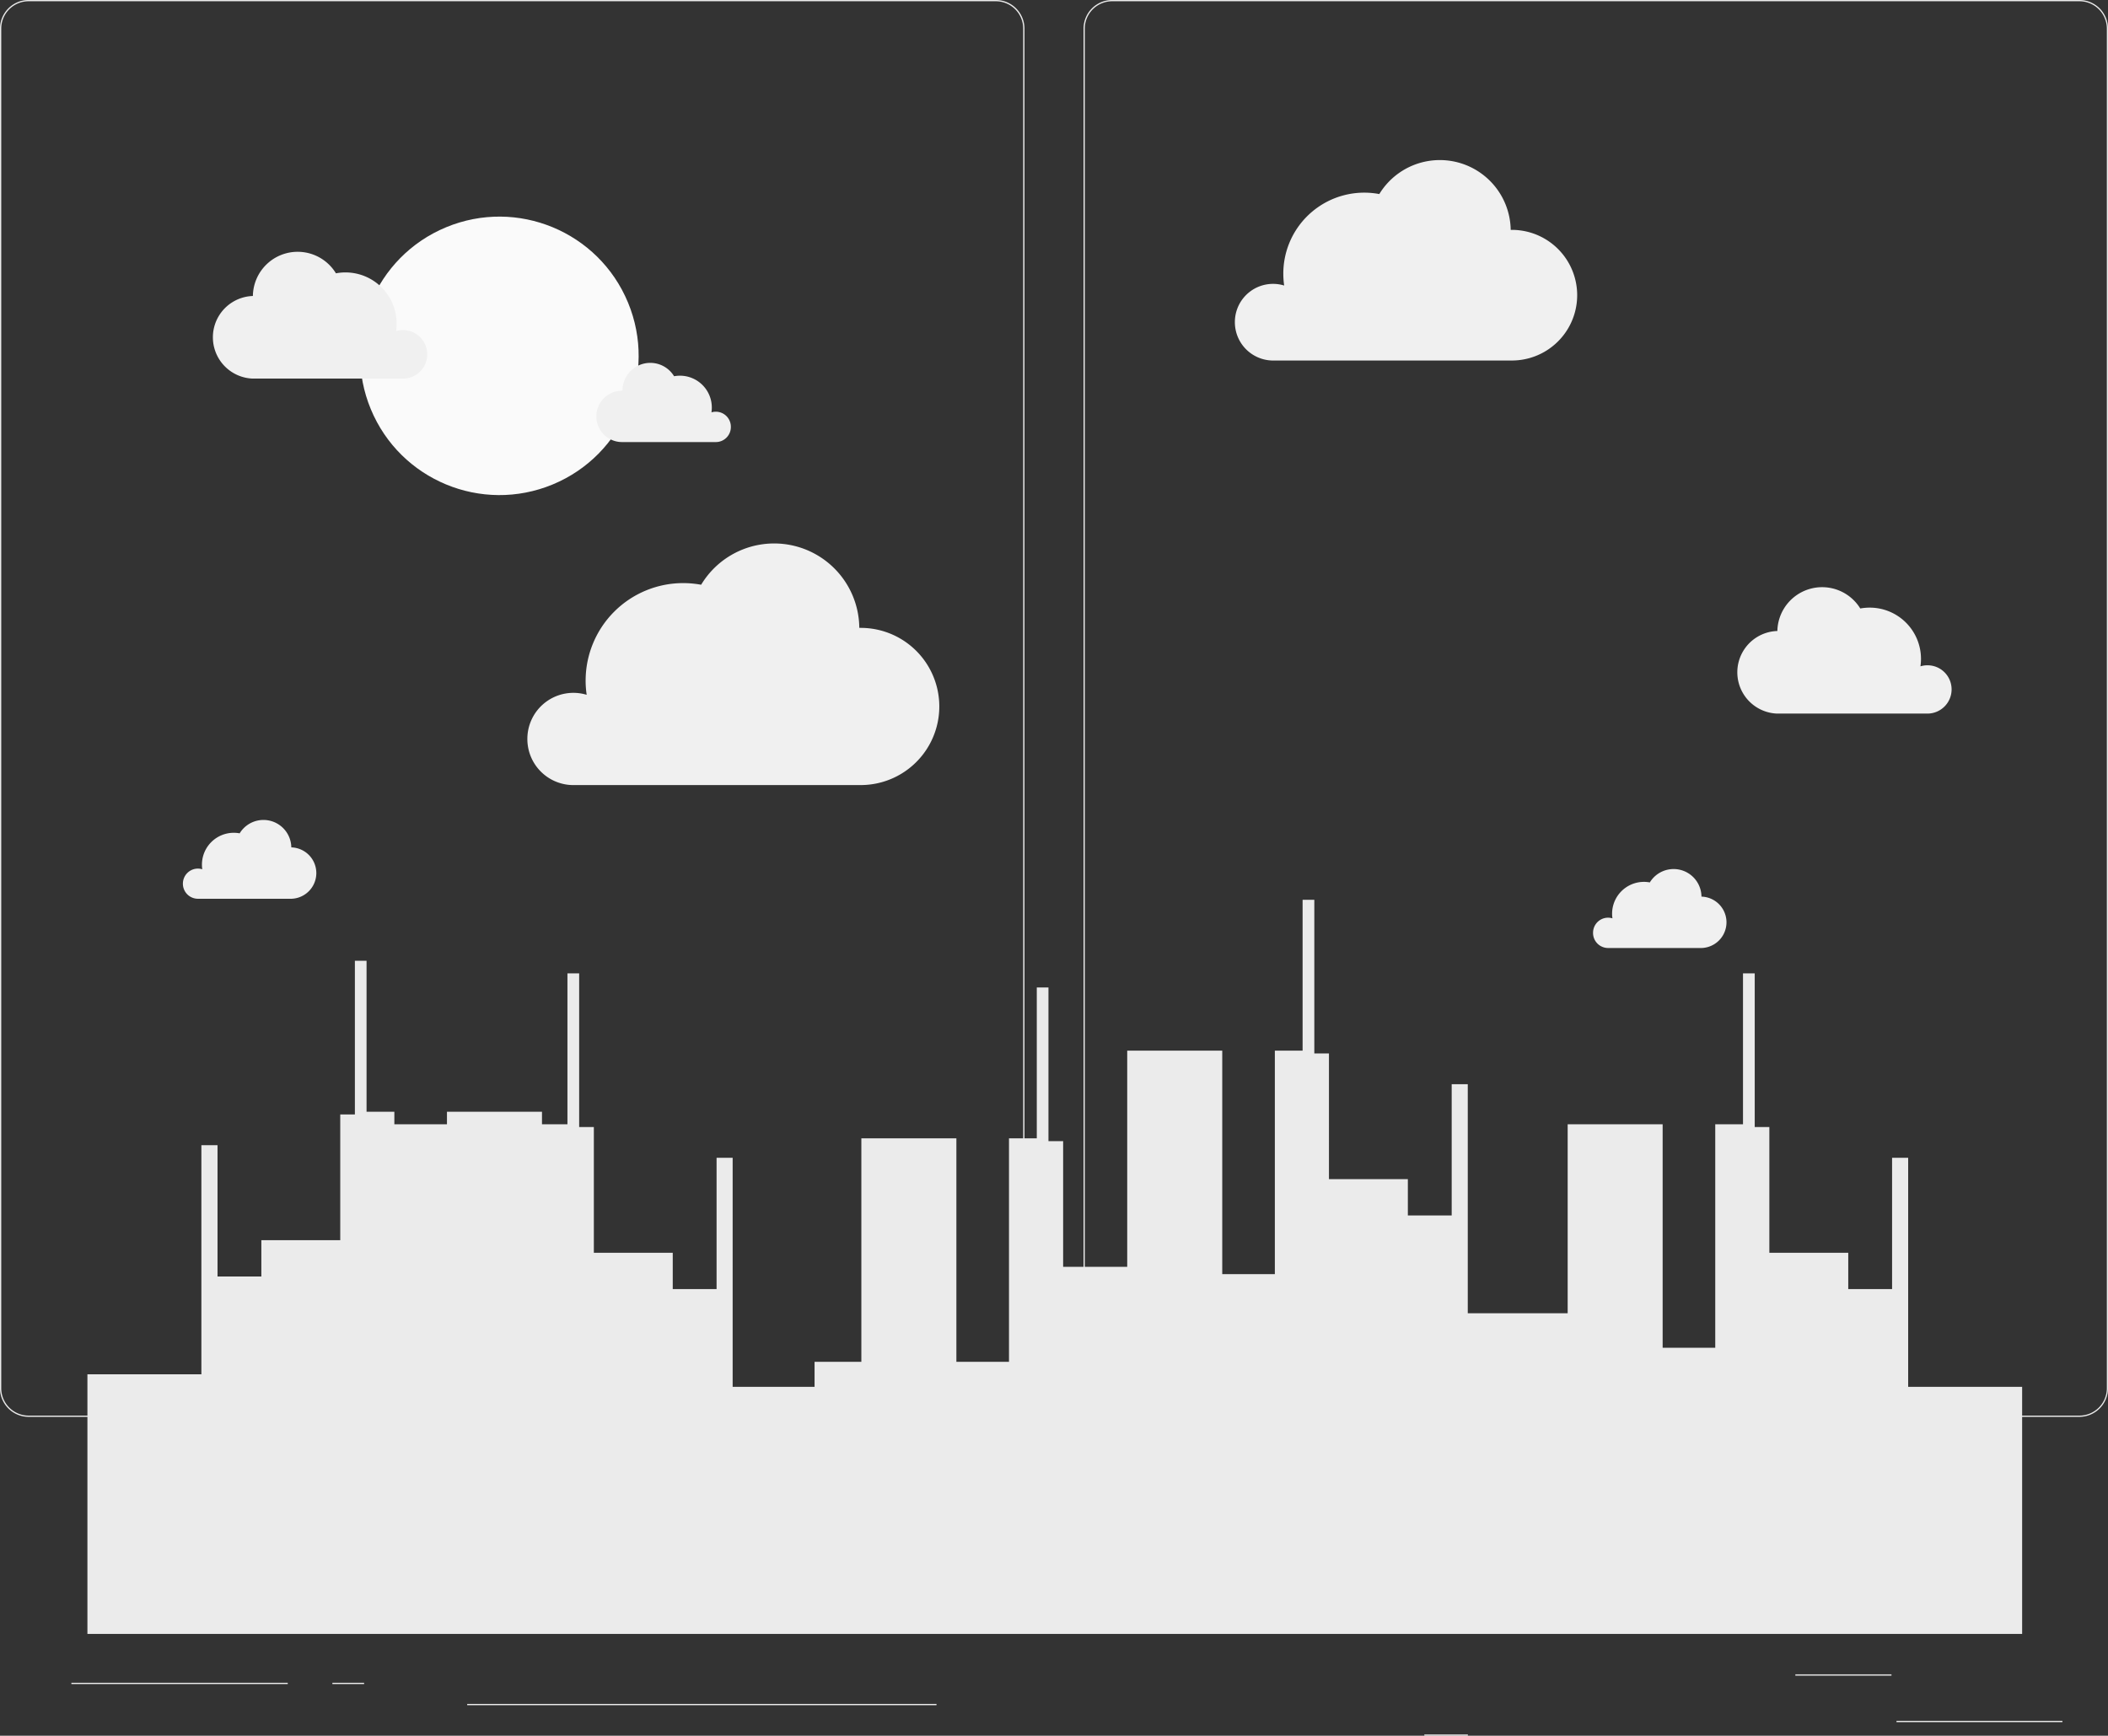 <svg xmlns="http://www.w3.org/2000/svg" width="168.316" height="138.604" viewBox="0 0 168.316 138.604">
  <rect x="0" y="0" width="168.316" height="138.604" fill="#333333" stroke="none"/>
  <g id="Background_Complete" data-name="Background Complete" transform="translate(-15.284)">
    <rect id="Rectangle_1601" data-name="Rectangle 1601" width="13.248" height="0.1" transform="translate(166.712 137.416)" fill="#ebebeb"/>
    <rect id="Rectangle_1602" data-name="Rectangle 1602" width="3.476" height="0.1" transform="translate(129.012 138.504)" fill="#ebebeb"/>
    <rect id="Rectangle_1603" data-name="Rectangle 1603" width="7.676" height="0.1" transform="translate(158.636 133.704)" fill="#ebebeb"/>
    <rect id="Rectangle_1604" data-name="Rectangle 1604" width="17.276" height="0.1" transform="translate(20.984 134.376)" fill="#ebebeb"/>
    <rect id="Rectangle_1605" data-name="Rectangle 1605" width="2.532" height="0.1" transform="translate(41.824 134.376)" fill="#ebebeb"/>
    <rect id="Rectangle_1606" data-name="Rectangle 1606" width="37.472" height="0.1" transform="translate(52.588 136.064)" fill="#ebebeb"/>
    <path id="Path_6551" data-name="Path 6551" d="M117.726,113.14H40.49a2.284,2.284,0,0,1-2.28-2.284V2.284A2.284,2.284,0,0,1,40.49,0h77.236a2.284,2.284,0,0,1,2.284,2.284V110.856A2.284,2.284,0,0,1,117.726,113.14ZM40.49.1a2.184,2.184,0,0,0-2.18,2.184V110.856a2.184,2.184,0,0,0,2.18,2.184h77.236a2.188,2.188,0,0,0,2.184-2.184V2.284A2.188,2.188,0,0,0,117.726.1Z" transform="translate(-22.926)" fill="#ebebeb"/>
    <path id="Path_6552" data-name="Path 6552" d="M334.024,113.14h-77.24a2.288,2.288,0,0,1-2.284-2.284V2.284A2.288,2.288,0,0,1,256.784,0h77.24A2.284,2.284,0,0,1,336.3,2.284V110.856A2.284,2.284,0,0,1,334.024,113.14ZM256.784.1A2.188,2.188,0,0,0,254.6,2.284V110.856a2.188,2.188,0,0,0,2.184,2.184h77.24a2.188,2.188,0,0,0,2.184-2.184V2.284A2.188,2.188,0,0,0,334.024.1Z" transform="translate(-152.7)" fill="#ebebeb"/>
    <path id="Path_6553" data-name="Path 6553" d="M210.134,238.25V218.522h-9.1V200.23h-1.284v10.484h-3.5v-2.9h-6.3v-10.04h-1.168V185.506h-.936v12.048h-2.216V215.4h-4.2V197.554h-7.584v15.092H165.87V194.354h-1.284v10.484h-3.5v-2.9h-6.3V191.9h-1.168V179.63h-.936v12.044h-2.216v17.848h-4.2V191.674h-7.588v17.264h-5.116V198.9H132.39V186.63h-.932v12.048h-2.22v17.844h-4.2V198.678H117.45v17.844h-3.736v2h-6.54V200.23H105.89v10.484h-3.5v-2.9h-6.3v-10.04H94.918V185.506h-.936v12.048H91.95v-1H84.362v1h-4.2v-1H77.942V184.5H77.01V196.77H75.842v10.04h-6.3v2.9h-3.5V199.226H64.754v18.292h-9.1V238.25Z" transform="translate(-33.39 -107.778)" fill="#ebebeb"/>
    <circle id="Ellipse_215" data-name="Ellipse 215" cx="11.116" cy="11.116" r="11.116" transform="translate(40.636 22.4) rotate(-22.5)" fill="#fafafa"/>
    <path id="Path_6554" data-name="Path 6554" d="M97.576,58.454A1.936,1.936,0,0,0,95.088,56.6a4.084,4.084,0,0,0-4.048-4.684,3.9,3.9,0,0,0-.752.072A3.576,3.576,0,0,0,83.656,53.8H83.6a3.3,3.3,0,0,0,0,6.592H95.7A1.928,1.928,0,0,0,97.576,58.454Z" transform="translate(-48.18 -30.162)" fill="#f0f0f0"/>
    <path id="Path_6555" data-name="Path 6555" d="M401.878,125.4a1.924,1.924,0,0,0-2.488-1.848,4.18,4.18,0,0,0,.044-.6,4.092,4.092,0,0,0-4.092-4.088,4.285,4.285,0,0,0-.756.068,3.576,3.576,0,0,0-6.62,1.8h-.06a3.3,3.3,0,0,0,0,6.592h12.1A1.932,1.932,0,0,0,401.878,125.4Z" transform="translate(-230.766 -70.343)" fill="#f0f0f0"/>
    <path id="Path_6556" data-name="Path 6556" d="M284.71,44.889a3.048,3.048,0,0,1,3.936-2.916,6.627,6.627,0,0,1-.068-.94,6.464,6.464,0,0,1,7.664-6.364,5.66,5.66,0,0,1,10.492,2.86h.092a5.216,5.216,0,1,1,0,10.432H287.682A3.06,3.06,0,0,1,284.71,44.889Z" transform="translate(-170.826 -19.173)" fill="#f0f0f0"/>
    <path id="Path_6557" data-name="Path 6557" d="M143.48,124.1a3.676,3.676,0,0,1,4.736-3.52,7.6,7.6,0,0,1-.084-1.132,7.792,7.792,0,0,1,7.792-7.788,8.045,8.045,0,0,1,1.432.132,6.8,6.8,0,0,1,12.628,3.444h.112a6.276,6.276,0,0,1,0,12.552h-23.04a3.676,3.676,0,0,1-3.576-3.688Z" transform="translate(-86.088 -65.098)" fill="#f0f0f0"/>
    <path id="Path_6558" data-name="Path 6558" d="M167.99,77.544a1.2,1.2,0,0,0-1.548-1.152,2.8,2.8,0,0,0,.028-.368,2.544,2.544,0,0,0-2.544-2.56,2.58,2.58,0,0,0-.468.044,2.224,2.224,0,0,0-4.124,1.156H159.3a2.048,2.048,0,0,0,0,4.1h7.524A1.2,1.2,0,0,0,167.99,77.544Z" transform="translate(-94.35 -43.464)" fill="#f0f0f0"/>
    <path id="Path_6559" data-name="Path 6559" d="M74.72,168.773a1.2,1.2,0,0,1,1.2-1.2,1.264,1.264,0,0,1,.348.052,2.247,2.247,0,0,1-.028-.368,2.544,2.544,0,0,1,2.544-2.544,2.581,2.581,0,0,1,.468.044,2.224,2.224,0,0,1,4.124,1.124h.036a2.052,2.052,0,0,1,0,4.1H75.888A1.2,1.2,0,0,1,74.72,168.773Z" transform="translate(-44.832 -98.213)" fill="#f0f0f0"/>
    <path id="Path_6560" data-name="Path 6560" d="M356.21,178.573a1.2,1.2,0,0,1,1.2-1.2,1.265,1.265,0,0,1,.348.052,2.248,2.248,0,0,1-.028-.368,2.544,2.544,0,0,1,2.544-2.544,2.579,2.579,0,0,1,.468.044,2.224,2.224,0,0,1,4.124,1.136h.036a2.052,2.052,0,0,1,0,4.1h-7.524A1.2,1.2,0,0,1,356.21,178.573Z" transform="translate(-213.726 -104.093)" fill="#f0f0f0"/>
  </g>
</svg>
